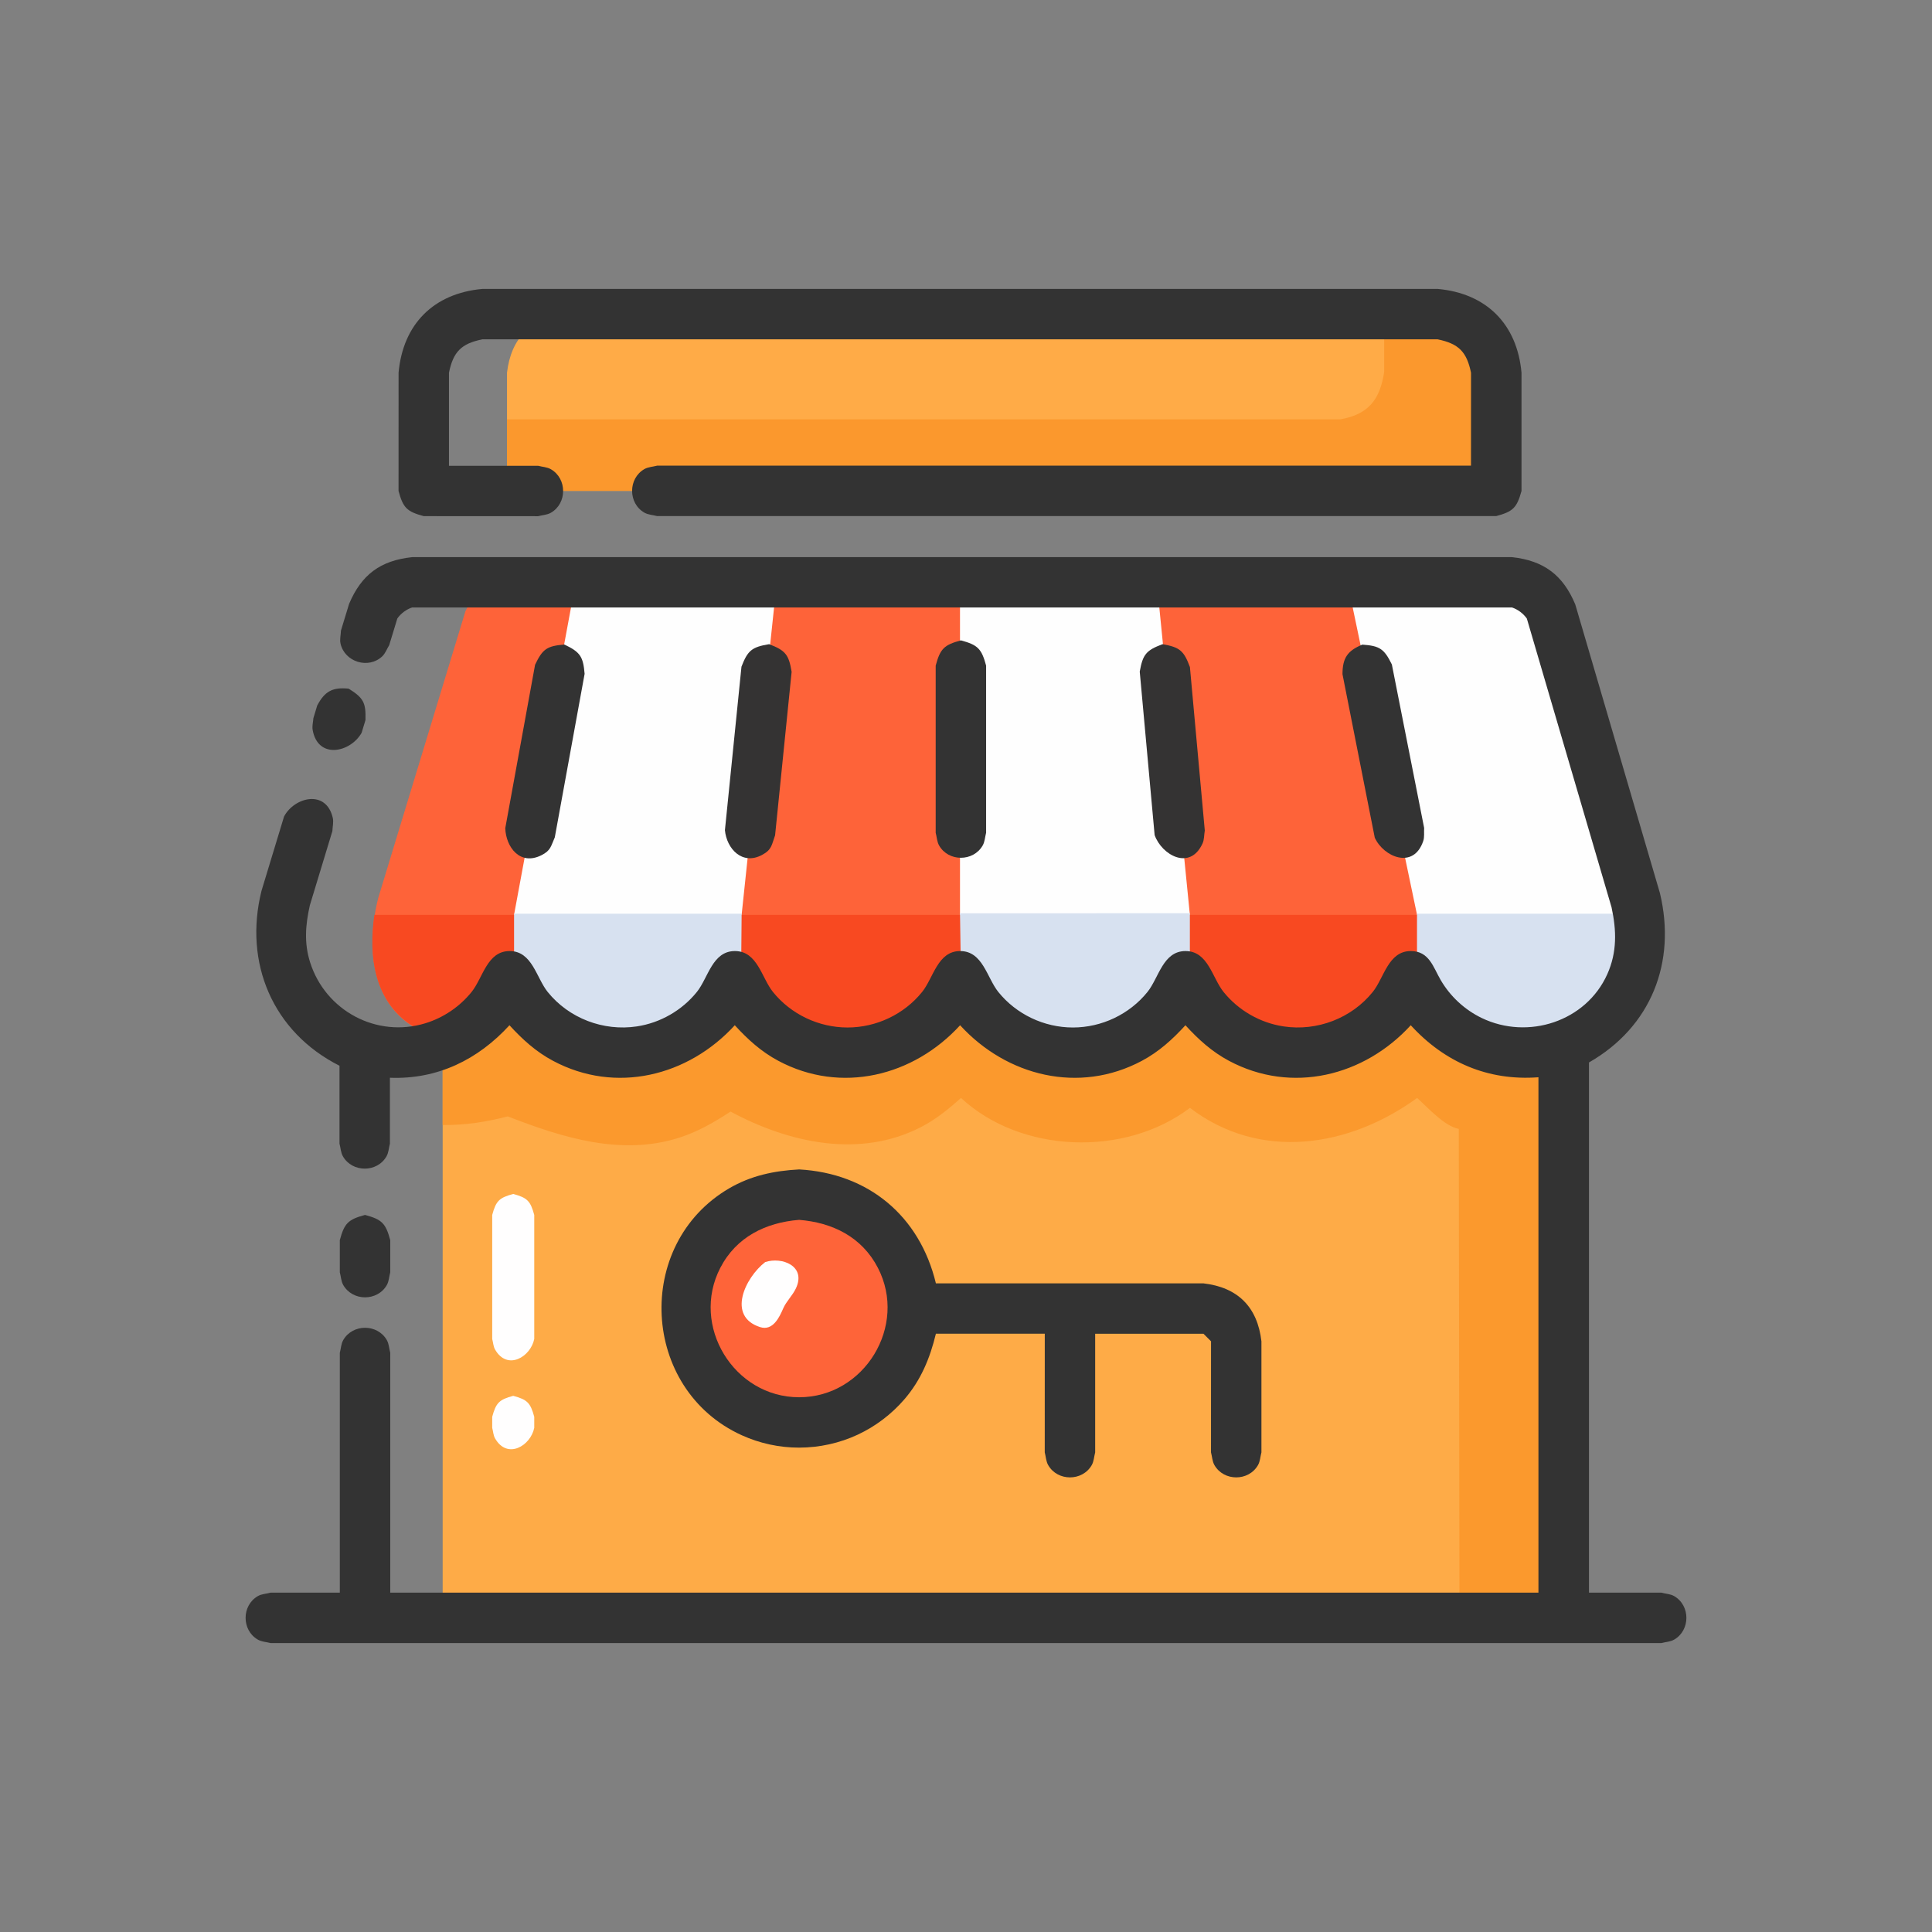 <?xml version="1.0" ?>
<svg xmlns="http://www.w3.org/2000/svg" version="1.1" width="224" height="224">
  <rect width="100%" height="100%" fill="#808080" stroke="none"/>
  <defs/>
  <g>
    <path d="M 51.324 113.291 C 94.652 113.291 137.98 113.291 181.307 113.291 C 181.307 138.053 181.307 162.816 181.307 187.579 C 137.98 187.579 94.652 187.579 51.324 187.579 C 51.324 162.816 51.324 138.053 51.324 113.291" stroke-width="0.0" fill="rgb(254, 171, 71)" opacity="1.0"/>
    <path d="M 65.581 36.419 C 99.283 36.419 132.984 36.419 166.686 36.419 C 170.713 36.882 173.021 39.194 173.484 43.219 C 173.484 47.784 173.484 52.348 173.484 56.913 C 135.251 56.913 97.017 56.913 58.783 56.913 C 58.783 52.348 58.783 47.784 58.783 43.219 C 59.248 39.195 61.556 36.883 65.581 36.419 C 65.581 36.419 65.581 36.419 65.581 36.419" stroke-width="0.0" fill="rgb(255, 171, 71)" opacity="1.0"/>
    <path d="M 181.321 116.176 C 137.988 116.179 94.656 116.18 51.324 116.183 C 51.324 120.933 51.324 125.684 51.324 130.434 C 53.934 130.462 56.347 130.092 58.871 129.435 C 58.871 129.435 58.871 129.435 58.871 129.435 C 65.201 131.904 72.102 134.075 78.842 131.875 C 80.968 131.181 82.841 130.093 84.704 128.879 C 84.704 128.879 84.704 128.879 84.704 128.879 C 91.43 132.499 99.643 134.351 106.78 130.676 C 108.53 129.775 109.959 128.599 111.422 127.3 C 111.422 127.3 111.422 127.3 111.422 127.3 C 118.347 133.73 130.406 134.179 137.965 128.448 C 137.965 128.448 137.965 128.448 137.965 128.448 C 146.1 134.656 156.418 133.031 164.303 127.3 C 164.303 127.3 164.303 127.3 164.303 127.3 C 165.413 128.273 167.419 130.563 169.134 130.886 C 169.161 149.781 169.187 168.677 169.213 187.572 C 173.249 187.572 177.285 187.572 181.321 187.572 C 181.321 163.773 181.321 139.974 181.321 116.176" stroke-width="0.0" fill="rgb(251, 153, 45)" opacity="1.0"/>
    <path d="M 92.653 135.585 C 92.653 135.585 92.653 135.585 92.653 135.585 C 89.746 135.743 87.061 136.301 84.519 137.791 C 73.441 144.282 74.302 161.091 85.998 166.403 C 88.082 167.35 90.364 167.844 92.653 167.841 C 94.999 167.838 97.328 167.327 99.456 166.334 C 101.506 165.376 103.347 163.98 104.83 162.269 C 106.77 160.03 107.823 157.479 108.51 154.633 C 112.717 154.633 116.925 154.633 121.134 154.633 C 121.132 159.219 121.131 163.806 121.13 168.391 C 121.262 168.884 121.274 169.425 121.528 169.867 C 122.615 171.765 125.491 171.767 126.579 169.869 C 126.832 169.426 126.844 168.884 126.977 168.391 C 126.977 163.807 126.977 159.221 126.977 154.636 C 131.163 154.636 135.347 154.636 139.533 154.636 C 139.825 154.928 140.117 155.22 140.409 155.513 C 140.408 159.805 140.407 164.099 140.405 168.391 C 140.538 168.884 140.551 169.425 140.804 169.867 C 141.891 171.765 144.767 171.767 145.855 169.869 C 146.108 169.426 146.12 168.884 146.253 168.391 C 146.253 164.1 146.253 159.808 146.253 155.515 C 145.795 151.537 143.512 149.254 139.533 148.796 C 129.192 148.795 118.851 148.794 108.51 148.793 C 106.622 140.97 100.685 136.03 92.653 135.585 C 92.653 135.585 92.653 135.585 92.653 135.585" stroke-width="0.0" fill="rgb(51, 51, 51)" opacity="1.0"/>
    <path d="M 59.503 161.835 C 59.503 161.835 59.503 161.835 59.503 161.835 C 61.133 162.275 61.499 162.639 61.942 164.269 C 61.942 164.695 61.942 165.121 61.942 165.546 C 61.526 167.625 58.824 169.256 57.401 166.775 C 57.19 166.406 57.18 165.955 57.068 165.546 C 57.068 165.121 57.068 164.695 57.068 164.269 C 57.509 162.64 57.874 162.276 59.503 161.835 C 59.503 161.835 59.503 161.835 59.503 161.835" stroke-width="0.0" fill="rgb(255, 254, 254)" opacity="1.0"/>
    <path d="M 59.503 138.43 C 59.503 138.43 59.503 138.43 59.503 138.43 C 61.133 138.871 61.499 139.235 61.942 140.865 C 61.942 145.657 61.942 150.449 61.942 155.241 C 61.526 157.32 58.824 158.95 57.401 156.47 C 57.19 156.101 57.18 155.651 57.068 155.241 C 57.068 150.449 57.068 145.657 57.068 140.865 C 57.509 139.235 57.874 138.871 59.503 138.43 C 59.503 138.43 59.503 138.43 59.503 138.43" stroke-width="0.0" fill="rgb(255, 254, 254)" opacity="1.0"/>
    <path d="M 160.483 36.419 C 160.483 38.653 160.483 40.886 160.483 43.12 C 160.007 46.322 158.662 48.046 155.417 48.615 C 123.206 48.615 90.995 48.615 58.783 48.615 C 58.783 51.381 58.783 54.147 58.783 56.913 C 97.014 56.913 135.244 56.913 173.473 56.913 C 173.473 52.322 173.473 47.732 173.473 43.141 C 172.997 39.305 171.177 36.99 167.27 36.421 C 165.008 36.42 162.745 36.42 160.483 36.419" stroke-width="0.0" fill="rgb(251, 152, 45)" opacity="1.0"/>
    <path d="M 58.472 67.527 C 97.407 67.527 136.341 67.527 175.276 67.527 C 177.662 67.919 178.756 68.738 179.806 70.916 C 183.088 82.068 186.37 93.221 189.652 104.374 C 190.166 106.611 190.412 108.737 189.981 111.019 C 188.399 119.384 179.497 124.165 171.601 121.131 C 167.813 119.676 165.271 116.801 163.579 113.209 C 163.579 113.209 163.579 113.209 163.579 113.209 C 162.617 115.255 161.512 117.057 159.793 118.569 C 152.291 125.169 141.471 121.74 137.455 113.209 C 137.455 113.209 137.455 113.209 137.455 113.209 C 136.494 115.255 135.388 117.057 133.67 118.569 C 126.166 125.169 115.348 121.74 111.331 113.209 C 111.331 113.209 111.331 113.209 111.331 113.209 C 110.369 115.255 109.264 117.057 107.545 118.569 C 100.042 125.169 89.223 121.739 85.206 113.209 C 85.206 113.209 85.206 113.209 85.206 113.209 C 84.244 115.255 83.139 117.057 81.421 118.569 C 73.918 125.169 63.099 121.74 59.083 113.209 C 59.083 113.209 59.083 113.209 59.083 113.209 C 58.109 115.28 57.158 117.181 55.65 118.922 C 55.403 119.207 54.138 120.748 53.531 120.73 C 52.419 120.697 50.917 120.363 49.867 119.98 C 43.092 117.508 42.317 110.227 43.85 104.123 C 47.221 93.038 50.591 81.952 53.962 70.868 C 55.018 68.718 56.107 67.911 58.472 67.527 C 58.472 67.527 58.472 67.527 58.472 67.527" stroke-width="0.0" fill="rgb(254, 99, 57)" opacity="1.0"/>
    <path d="M 94.337 142.736 C 94.337 142.736 94.337 142.736 94.337 142.736 C 90.782 143.054 87.675 144.423 85.799 147.63 C 82.013 154.105 86.845 162.506 94.337 162.506 C 101.829 162.506 106.655 154.105 102.872 147.63 C 100.997 144.423 97.89 143.054 94.337 142.736 C 94.337 142.736 94.337 142.736 94.337 142.736" stroke-width="0.0" fill="rgb(51, 51, 51)" opacity="1.0"/>
    <path d="M 55.932 33.498 C 92.85 33.498 129.768 33.498 166.686 33.498 C 172.333 34.006 175.9 37.574 176.407 43.219 C 176.407 47.787 176.407 52.355 176.407 56.923 C 175.868 58.874 175.428 59.311 173.473 59.836 C 141.045 59.836 108.617 59.836 76.188 59.836 C 75.696 59.704 75.155 59.692 74.712 59.439 C 72.814 58.352 72.813 55.476 74.71 54.388 C 75.153 54.135 75.696 54.122 76.188 53.989 C 107.643 53.989 139.096 53.989 170.55 53.989 C 170.551 50.399 170.553 46.809 170.554 43.219 C 170.055 40.781 169.114 39.84 166.676 39.342 C 129.761 39.342 92.846 39.342 55.932 39.342 C 53.491 39.836 52.549 40.779 52.054 43.219 C 52.054 46.814 52.054 50.409 52.054 54.003 C 55.5 54.003 58.944 54.003 62.389 54.003 C 62.881 54.135 63.424 54.148 63.866 54.402 C 65.764 55.488 65.766 58.364 63.867 59.452 C 63.425 59.706 62.882 59.718 62.389 59.85 C 57.969 59.848 53.55 59.846 49.13 59.843 C 47.172 59.315 46.735 58.879 46.207 56.92 C 46.208 52.354 46.209 47.786 46.211 43.219 C 46.719 37.573 50.285 34.006 55.932 33.498 C 55.932 33.498 55.932 33.498 55.932 33.498" stroke-width="0.0" fill="rgb(51, 51, 51)" opacity="1.0"/>
    <path d="M 40.425 79.843 C 40.425 79.843 40.425 79.843 40.425 79.843 C 42.142 80.916 42.434 81.462 42.374 83.486 C 42.224 83.979 42.075 84.473 41.925 84.966 C 40.633 87.256 36.848 88.076 36.249 84.618 C 36.172 84.174 36.305 83.72 36.333 83.272 C 36.483 82.779 36.631 82.285 36.781 81.791 C 37.66 80.139 38.563 79.657 40.425 79.843 C 40.425 79.843 40.425 79.843 40.425 79.843" stroke-width="0.0" fill="rgb(51, 51, 51)" opacity="1.0"/>
    <path d="M 42.322 140.861 C 42.322 140.861 42.322 140.861 42.322 140.861 C 40.364 141.389 39.927 141.826 39.399 143.784 C 39.399 145.029 39.399 146.272 39.399 147.516 C 39.533 148.008 39.546 148.55 39.8 148.992 C 40.888 150.887 43.759 150.893 44.848 148.994 C 45.101 148.551 45.113 148.008 45.246 147.516 C 45.246 146.272 45.246 145.029 45.246 143.784 C 44.718 141.826 44.281 141.39 42.322 140.861 C 42.322 140.861 42.322 140.861 42.322 140.861" stroke-width="0.0" fill="rgb(51, 51, 51)" opacity="1.0"/>
    <path d="M 66.539 68.62 C 64.227 81.097 61.914 93.575 59.602 106.052 C 68.397 106.052 77.192 106.052 85.988 106.052 C 87.293 93.691 88.598 81.331 89.902 68.97 C 82.115 68.854 74.327 68.737 66.539 68.62" stroke-width="0.0" fill="rgb(254, 254, 254)" opacity="1.0"/>
    <path d="M 179.884 68.62 C 183.481 81.097 187.078 93.575 190.675 106.052 C 181.879 106.052 173.084 106.052 164.29 106.052 C 161.702 93.691 159.114 81.331 156.527 68.97 C 164.313 68.854 172.098 68.737 179.884 68.62" stroke-width="0.0" fill="rgb(254, 254, 254)" opacity="1.0"/>
    <path d="M 134.233 68.62 C 126.59 68.837 118.947 69.054 111.304 69.272 C 111.304 81.531 111.304 93.792 111.304 106.052 C 120.187 106.052 129.071 106.052 137.955 106.052 C 136.714 93.575 135.473 81.097 134.233 68.62" stroke-width="0.0" fill="rgb(254, 254, 254)" opacity="1.0"/>
    <path d="M 98.164 143.513 C 98.164 143.513 98.164 143.513 98.164 143.513 C 99.598 145.601 100.759 147.894 100.818 150.491 C 100.944 156.017 97.141 160.89 91.871 162.185 C 91.871 162.185 91.871 162.185 91.871 162.185 C 93.893 162.582 95.809 162.62 97.784 161.889 C 103.389 159.813 105.886 152.989 102.959 147.782 C 101.825 145.765 100.17 144.557 98.167 143.513 C 98.167 143.513 98.167 143.513 98.167 143.513 C 98.167 143.513 98.164 143.513 98.164 143.513" stroke-width="0.0" fill="rgb(51, 51, 51)" opacity="1.0"/>
    <path d="M 65.435 74.729 C 65.435 74.729 65.435 74.729 65.435 74.729 C 67.263 75.601 67.615 76.109 67.781 78.128 C 66.629 84.446 65.477 90.763 64.325 97.081 C 63.866 98.12 63.866 98.612 62.766 99.161 C 60.287 100.399 58.662 98.216 58.581 96.029 C 59.732 89.711 60.884 83.393 62.037 77.075 C 62.907 75.244 63.414 74.895 65.435 74.729 C 65.435 74.729 65.435 74.729 65.435 74.729" stroke-width="0.0" fill="rgb(51, 51, 51)" opacity="1.0"/>
    <path d="M 89.173 74.688 C 89.173 74.688 89.173 74.688 89.173 74.688 C 91.065 75.413 91.457 75.892 91.783 77.893 C 91.144 84.211 90.505 90.529 89.866 96.846 C 89.46 97.97 89.501 98.512 88.347 99.126 C 86.048 100.349 84.254 98.41 84.049 96.253 C 84.688 89.935 85.327 83.617 85.967 77.299 C 86.694 75.41 87.175 75.019 89.173 74.688 C 89.173 74.688 89.173 74.688 89.173 74.688" stroke-width="0.0" fill="rgb(52, 51, 51)" opacity="1.0"/>
    <path d="M 157.95 74.739 C 157.95 74.739 157.95 74.739 157.95 74.739 C 159.968 74.879 160.481 75.223 161.375 77.038 C 162.623 83.355 163.87 89.673 165.118 95.991 C 165.082 96.5 165.175 97.034 165.011 97.517 C 163.89 100.831 160.418 99.374 159.393 97.122 C 158.145 90.804 156.898 84.487 155.651 78.168 C 155.653 76.3 156.221 75.449 157.95 74.739 C 157.95 74.739 157.95 74.739 157.95 74.739" stroke-width="0.0" fill="rgb(51, 51, 51)" opacity="1.0"/>
    <path d="M 43.405 106.072 C 43.405 106.072 43.405 106.072 43.405 106.072 C 42.714 110.832 43.353 115.999 47.711 118.873 C 49.161 119.83 50.675 120.224 52.346 120.594 C 52.346 120.594 52.346 120.594 52.346 120.594 C 55.5 118.761 57.553 116.526 59.116 113.23 C 59.116 113.23 59.116 113.23 59.116 113.23 C 63.097 121.754 73.883 125.154 81.369 118.66 C 83.126 117.135 84.252 115.309 85.231 113.23 C 85.231 113.23 85.231 113.23 85.231 113.23 C 89.13 121.622 99.483 125.034 107.087 118.997 C 109.036 117.45 110.316 115.467 111.345 113.239 C 111.345 113.239 111.345 113.239 111.345 113.239 C 112.375 115.473 113.658 117.441 115.603 118.995 C 123.071 124.964 133.702 121.699 137.468 113.239 C 137.468 113.239 137.468 113.239 137.468 113.239 C 140.995 121.195 150.703 124.734 158.219 119.806 C 160.726 118.162 162.329 115.904 163.593 113.239 C 163.593 113.239 163.593 113.239 163.593 113.239 C 167.358 121.378 176.508 124.432 184.267 119.796 C 184.404 119.698 184.54 119.602 184.675 119.504 C 185.985 118.528 187.058 117.381 187.979 116.033 C 188.057 115.907 188.135 115.78 188.213 115.653 C 189.931 112.677 190.387 109.481 190.016 106.078 C 141.145 106.076 92.276 106.074 43.405 106.072" stroke-width="0.0" fill="rgb(248, 73, 33)" opacity="1.0"/>
    <path d="M 111.409 74.246 C 111.409 74.246 111.409 74.246 111.409 74.246 C 113.368 74.774 113.804 75.212 114.332 77.17 C 114.332 83.631 114.332 90.092 114.332 96.554 C 114.2 97.045 114.187 97.585 113.935 98.026 C 112.847 99.924 109.975 99.933 108.884 98.032 C 108.631 97.589 108.619 97.047 108.486 96.554 C 108.486 90.092 108.486 83.631 108.486 77.17 C 109.014 75.212 109.451 74.775 111.409 74.246 C 111.409 74.246 111.409 74.246 111.409 74.246" stroke-width="0.0" fill="rgb(51, 51, 51)" opacity="1.0"/>
    <path d="M 134.786 74.688 C 134.786 74.688 134.786 74.688 134.786 74.688 C 136.782 75.041 137.258 75.439 137.962 77.34 C 138.536 83.658 139.111 89.975 139.686 96.293 C 139.598 96.794 139.635 97.334 139.423 97.797 C 137.961 100.992 134.688 99.134 133.87 96.819 C 133.295 90.502 132.72 84.184 132.144 77.866 C 132.497 75.874 132.892 75.398 134.786 74.688 C 134.786 74.688 134.786 74.688 134.786 74.688" stroke-width="0.0" fill="rgb(52, 51, 51)" opacity="1.0"/>
    <path d="M 92.65 141.432 C 92.65 141.432 92.65 141.432 92.65 141.432 C 96.523 141.745 99.93 143.41 101.785 146.996 C 105.268 153.725 100.218 162.001 92.65 162.001 C 85.087 162 80.033 153.714 83.516 146.991 C 85.371 143.408 88.779 141.745 92.65 141.432 C 92.65 141.432 92.65 141.432 92.65 141.432" stroke-width="0.0" fill="rgb(254, 100, 57)" opacity="1.0"/>
    <path d="M 59.602 105.936 C 59.602 108.013 59.602 110.092 59.602 112.17 C 62.379 118.813 69.48 123.557 76.68 120.643 C 80.796 118.977 84.026 115.154 85.94 111.236 C 85.956 109.469 85.972 107.703 85.988 105.936 C 77.192 105.936 68.397 105.936 59.602 105.936" stroke-width="0.0" fill="rgb(215, 225, 240)" opacity="1.0"/>
    <path d="M 137.955 105.885 C 129.071 105.886 120.187 105.887 111.304 105.888 C 111.34 108.208 111.376 110.529 111.413 112.849 C 116.109 121.302 129.355 124.883 135.629 116.172 C 136.713 114.666 137.51 112.906 137.955 111.107 C 137.955 109.367 137.955 107.626 137.955 105.885" stroke-width="0.0" fill="rgb(215, 225, 240)" opacity="1.0"/>
    <path d="M 164.29 105.936 C 164.29 108.121 164.29 110.307 164.29 112.492 C 167.454 119.192 176.94 123.75 183.436 118.842 C 187.368 115.871 189.577 110.614 190.668 105.936 C 181.875 105.936 173.082 105.936 164.29 105.936" stroke-width="0.0" fill="rgb(215, 225, 240)" opacity="1.0"/>
    <path d="M 88.714 146.328 C 88.714 146.328 88.714 146.328 88.714 146.328 C 90.662 145.683 93.514 146.783 92.272 149.392 C 91.881 150.213 91.176 150.863 90.809 151.696 C 90.379 152.677 89.633 154.354 88.12 153.865 C 84.257 152.619 86.382 148.143 88.717 146.328 C 88.717 146.328 88.717 146.328 88.717 146.328 C 88.717 146.328 88.714 146.328 88.714 146.328" stroke-width="0.0" fill="rgb(255, 254, 254)" opacity="1.0"/>
    <path d="M 47.78 64.597 C 47.78 64.597 47.78 64.597 47.78 64.597 C 44.112 64.989 41.914 66.616 40.475 70.013 C 40.16 71.044 39.846 72.077 39.531 73.109 C 39.515 73.617 39.37 74.138 39.484 74.633 C 39.974 76.763 42.722 77.604 44.315 76.101 C 44.686 75.752 44.854 75.236 45.124 74.804 C 45.438 73.771 45.753 72.739 46.068 71.707 C 46.478 71.123 47.106 70.654 47.783 70.429 C 90.289 70.429 132.795 70.429 175.3 70.429 C 175.981 70.657 176.614 71.129 177.025 71.717 C 180.298 82.876 183.572 94.034 186.845 105.192 C 187.428 107.862 187.496 110.404 186.35 112.955 C 183.883 118.447 177.157 120.607 171.803 118.034 C 169.823 117.081 168.15 115.533 167.041 113.635 C 166.161 112.127 165.708 110.269 163.57 110.268 C 160.952 110.266 160.479 113.369 159.162 115.006 C 156.697 118.068 152.702 119.588 148.822 119.004 C 146.101 118.595 143.585 117.148 141.86 115.006 C 140.543 113.369 140.07 110.268 137.452 110.268 C 134.833 110.268 134.362 113.368 133.044 115.006 C 130.95 117.606 127.728 119.13 124.393 119.13 C 121.058 119.13 117.836 117.606 115.743 115.006 C 114.422 113.365 113.948 110.27 111.324 110.268 C 108.706 110.266 108.233 113.37 106.916 115.006 C 104.823 117.606 101.6 119.13 98.266 119.13 C 94.931 119.13 91.708 117.606 89.615 115.006 C 88.297 113.369 87.824 110.268 85.206 110.268 C 82.588 110.268 82.116 113.368 80.799 115.006 C 79.073 117.148 76.557 118.595 73.836 119.004 C 69.956 119.588 65.962 118.068 63.497 115.006 C 62.179 113.369 61.707 110.268 59.089 110.268 C 56.47 110.268 55.999 113.368 54.681 115.006 C 53.309 116.71 51.429 117.988 49.338 118.633 C 43.686 120.377 37.733 117.204 35.951 111.563 C 35.241 109.314 35.419 107.214 35.926 104.958 C 36.796 102.091 37.666 99.225 38.537 96.357 C 38.552 95.848 38.698 95.326 38.584 94.829 C 37.816 91.486 34.127 92.415 32.934 94.666 C 32.064 97.533 31.194 100.4 30.324 103.268 C 28.231 111.621 31.613 119.652 39.362 123.565 C 39.362 126.574 39.362 129.584 39.362 132.594 C 39.494 133.085 39.506 133.627 39.76 134.069 C 40.847 135.967 43.723 135.969 44.811 134.071 C 45.064 133.628 45.076 133.086 45.209 132.594 C 45.209 130.048 45.209 127.503 45.209 124.957 C 50.708 125.167 55.409 122.872 59.069 118.869 C 59.069 118.869 59.069 118.869 59.069 118.869 C 60.57 120.512 62.136 121.936 64.116 122.992 C 71.391 126.877 79.798 124.774 85.193 118.869 C 85.193 118.869 85.193 118.869 85.193 118.869 C 86.694 120.512 88.26 121.936 90.24 122.992 C 97.515 126.877 105.922 124.774 111.317 118.869 C 111.317 118.869 111.317 118.869 111.317 118.869 C 116.713 124.774 125.12 126.877 132.395 122.992 C 134.374 121.936 135.94 120.512 137.441 118.869 C 137.441 118.869 137.441 118.869 137.441 118.869 C 138.943 120.512 140.509 121.936 142.489 122.992 C 149.764 126.877 158.171 124.774 163.566 118.869 C 163.566 118.869 163.566 118.869 163.566 118.869 C 167.489 123.162 172.524 125.341 178.37 124.9 C 178.37 144.818 178.37 164.737 178.37 184.656 C 133.995 184.656 89.621 184.656 45.246 184.656 C 45.246 175.386 45.246 166.116 45.246 156.847 C 45.114 156.354 45.102 155.813 44.848 155.37 C 43.762 153.473 40.886 153.471 39.798 155.369 C 39.544 155.812 39.532 156.354 39.399 156.847 C 39.399 166.116 39.399 175.386 39.399 184.656 C 36.724 184.656 34.05 184.656 31.376 184.656 C 30.884 184.788 30.342 184.8 29.899 185.053 C 28.002 186.14 28 189.015 29.898 190.103 C 30.341 190.357 30.884 190.369 31.376 190.502 C 85.125 190.502 138.875 190.502 192.623 190.502 C 193.115 190.369 193.658 190.357 194.1 190.104 C 195.998 189.017 196.0 186.142 194.102 185.054 C 193.659 184.801 193.116 184.789 192.623 184.656 C 189.825 184.656 187.026 184.656 184.227 184.656 C 184.227 164.166 184.227 143.675 184.227 123.185 C 191.441 119.059 194.376 111.57 192.458 103.559 C 189.185 92.4 185.914 81.24 182.641 70.081 C 181.221 66.672 178.987 65.003 175.317 64.597 C 132.804 64.597 90.292 64.597 47.78 64.597" stroke-width="0.0" fill="rgb(51, 51, 51)" opacity="1.0"/>
  </g>
</svg>
